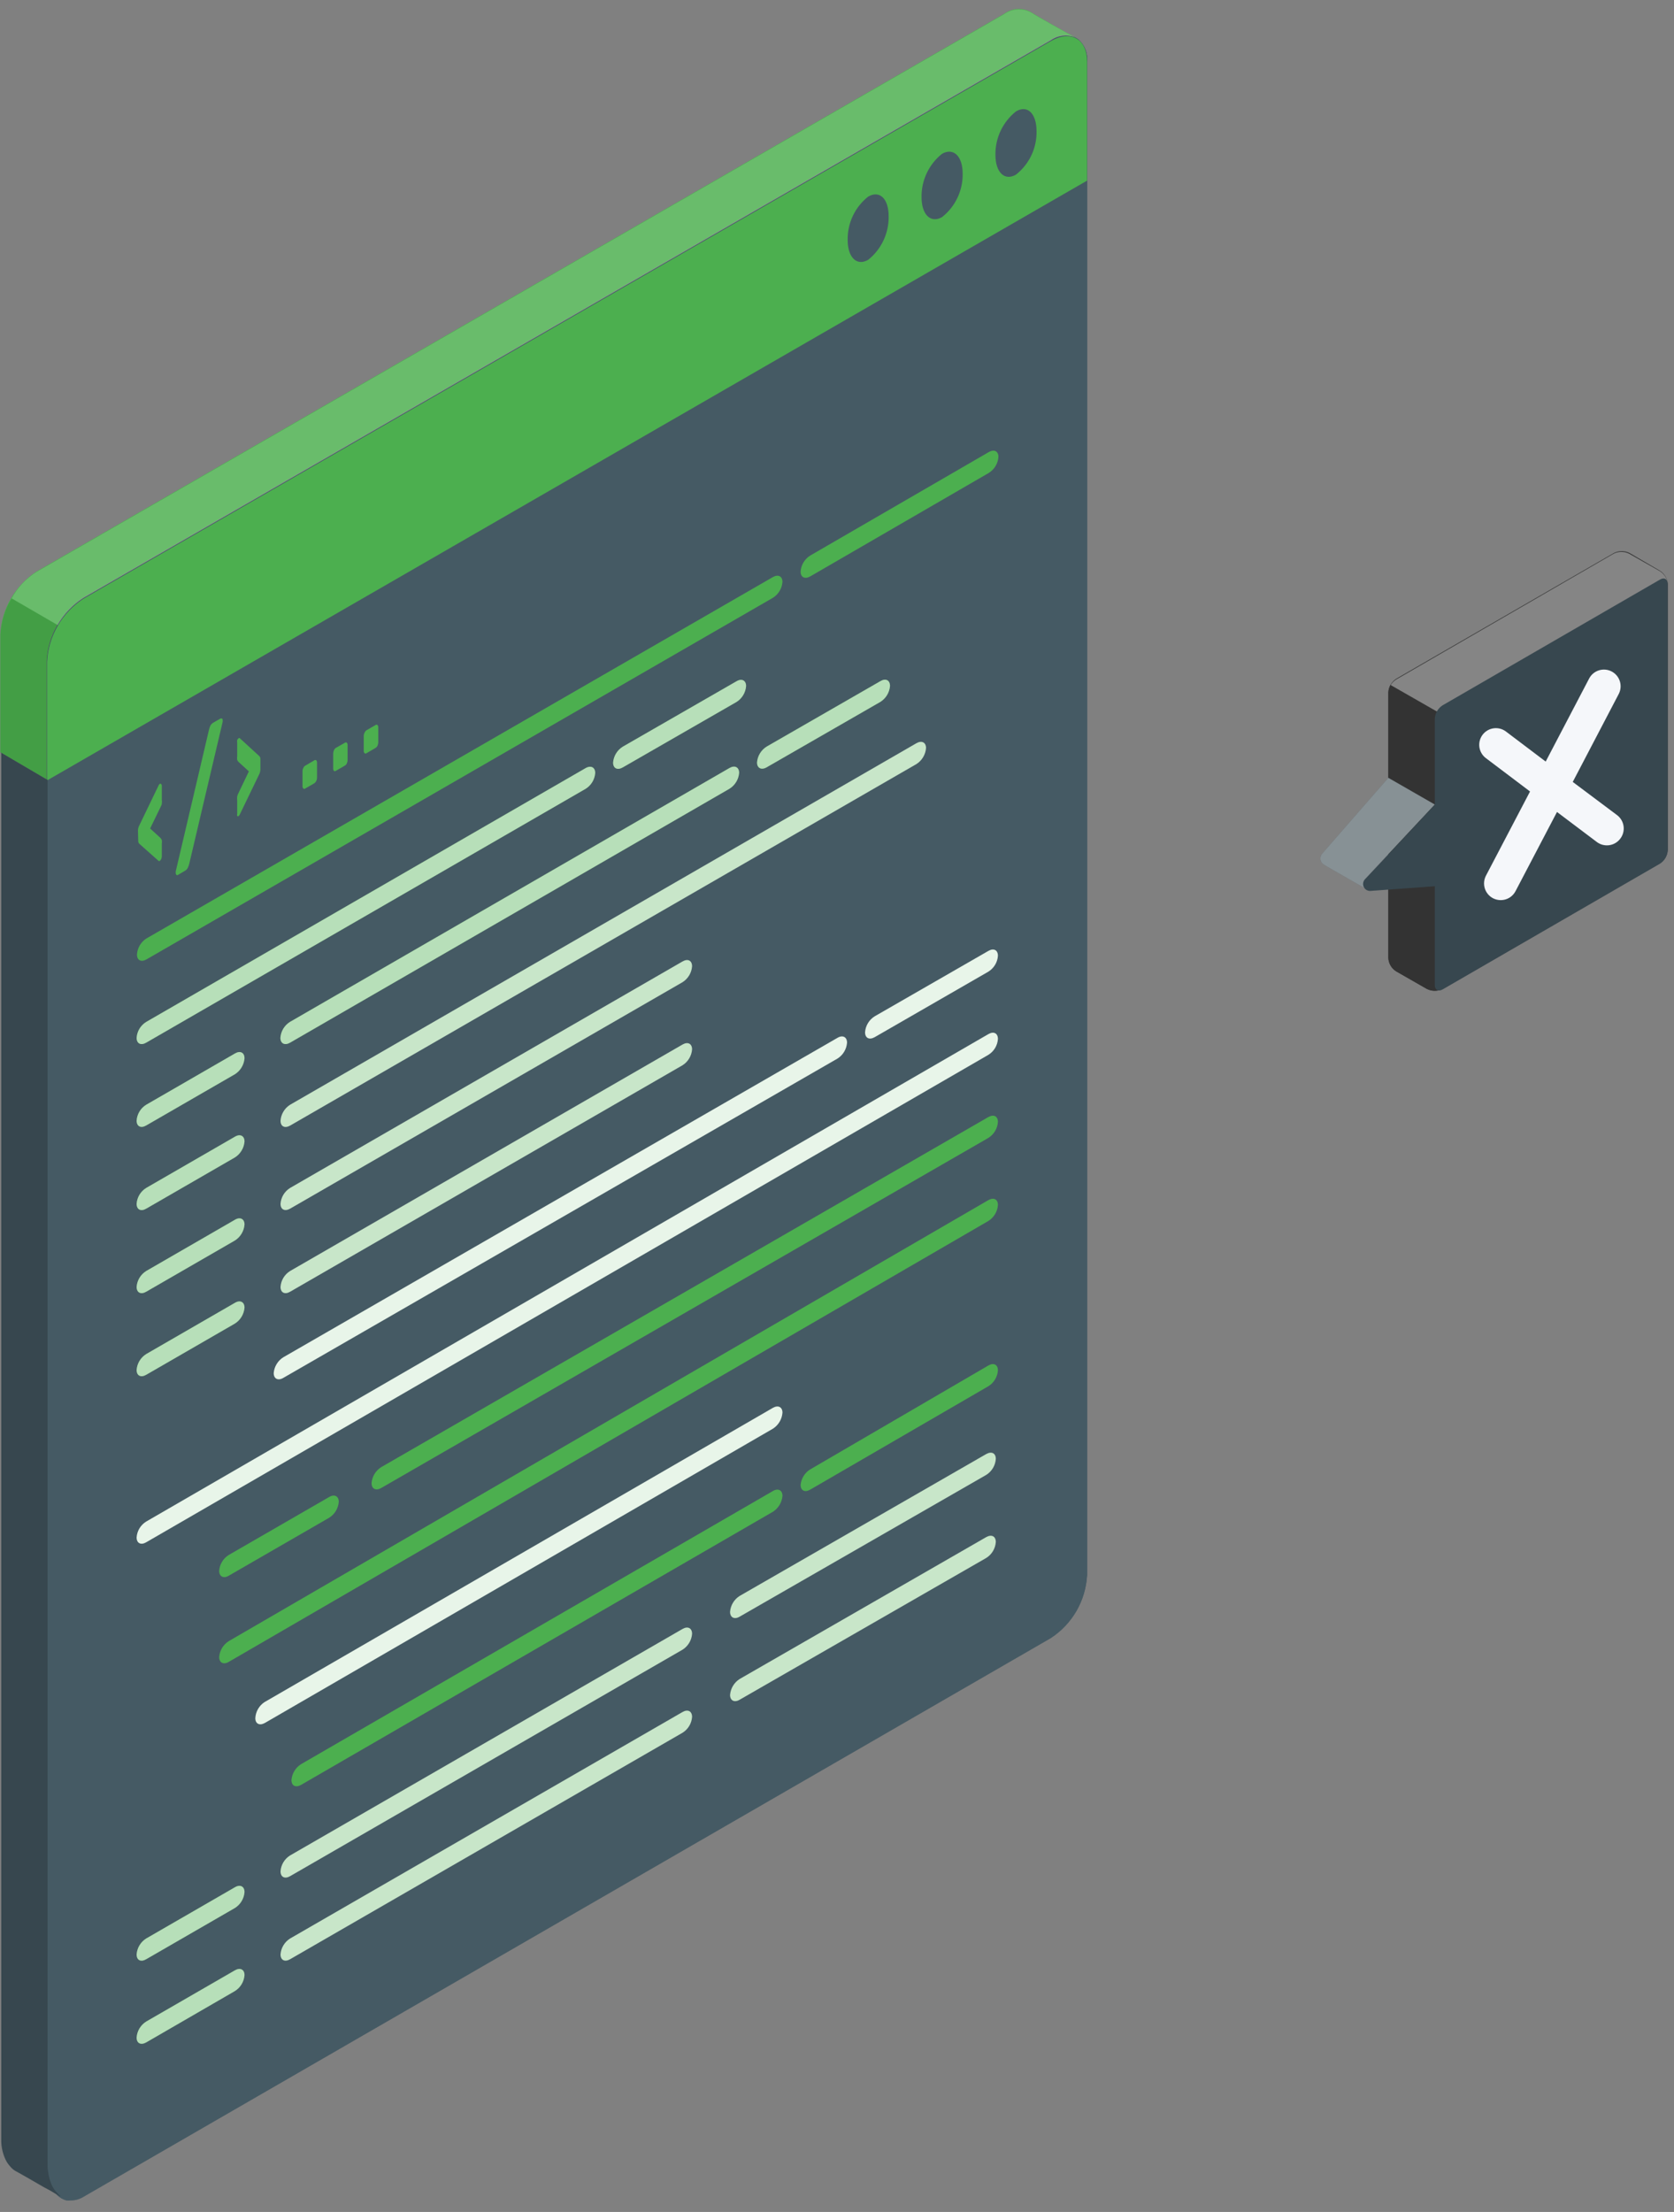 <svg width="137" height="181" viewBox="0 0 137 181" fill="none" xmlns="http://www.w3.org/2000/svg">
<rect x="0" y="0" width="137" height="181" fill="#808080" stroke="none"/>
<path d="M88.967 5.056V128.897C88.912 129.929 88.614 130.934 88.097 131.83C87.579 132.725 86.857 133.485 85.989 134.048L6.82 179.768C6.514 179.957 6.162 180.055 5.803 180.053C5.679 180.068 5.552 180.068 5.427 180.053C5.339 180.033 5.254 180.002 5.173 179.961L5.011 179.88L4.838 179.758C4.779 179.716 4.725 179.669 4.675 179.616C4.442 179.394 4.255 179.128 4.127 178.834C3.919 178.359 3.812 177.847 3.812 177.33V54.099C3.87 53.067 4.17 52.063 4.687 51.169C5.204 50.274 5.924 49.513 6.789 48.947L85.959 3.319C86.25 3.112 86.588 2.98 86.943 2.936C87.298 2.892 87.658 2.936 87.991 3.065C88.08 3.108 88.165 3.159 88.245 3.217C88.507 3.441 88.71 3.726 88.836 4.047C88.961 4.367 89.007 4.714 88.967 5.056Z" fill="#455A64"/>
<path d="M87.311 3.939C87.406 3.934 87.5 3.955 87.585 4H87.636C87.636 4 87.951 4.264 87.951 5.016V128.897C87.897 129.751 87.647 130.581 87.218 131.321C86.79 132.062 86.195 132.693 85.481 133.164L6.322 178.884C6.178 178.974 6.014 179.027 5.844 179.037H5.671H5.621L5.539 178.976H5.478L5.427 178.925C5.301 178.795 5.197 178.644 5.123 178.478C4.974 178.135 4.898 177.765 4.899 177.391V54.099C4.961 53.247 5.216 52.421 5.644 51.682C6.071 50.943 6.661 50.31 7.369 49.831L86.538 4.203C86.781 4.045 87.062 3.954 87.351 3.939H87.311ZM87.351 2.923C86.884 2.937 86.428 3.073 86.03 3.319L6.86 48.948C5.996 49.514 5.276 50.274 4.758 51.169C4.241 52.064 3.941 53.067 3.883 54.099V177.239C3.883 177.756 3.99 178.268 4.198 178.742C4.327 179.037 4.513 179.303 4.747 179.525C4.796 179.577 4.85 179.625 4.909 179.667L5.082 179.789L5.245 179.87C5.325 179.911 5.41 179.942 5.499 179.961C5.623 179.976 5.75 179.976 5.875 179.961C6.209 179.948 6.534 179.85 6.82 179.677L85.989 133.957C86.857 133.394 87.579 132.634 88.097 131.738C88.614 130.843 88.912 129.838 88.967 128.806V5.056C89 4.721 88.951 4.382 88.826 4.069C88.7 3.756 88.501 3.478 88.246 3.258C87.976 3.057 87.647 2.954 87.311 2.963L87.351 2.923Z" fill="#455A64"/>
<g opacity="0.8">
<path opacity="0.8" d="M88.967 5.056V128.897C88.912 129.929 88.614 130.934 88.097 131.83C87.579 132.725 86.857 133.485 85.989 134.048L6.82 179.768C6.514 179.957 6.162 180.055 5.803 180.053C5.679 180.068 5.552 180.068 5.427 180.053C5.339 180.033 5.254 180.002 5.173 179.961L5.011 179.88L4.838 179.758C4.779 179.716 4.725 179.669 4.675 179.616C4.442 179.394 4.255 179.128 4.127 178.834C3.919 178.359 3.812 177.847 3.812 177.33V54.099C3.87 53.067 4.17 52.063 4.687 51.169C5.204 50.274 5.924 49.513 6.789 48.947L85.959 3.319C86.25 3.112 86.588 2.98 86.943 2.936C87.298 2.892 87.658 2.936 87.991 3.065C88.08 3.108 88.165 3.159 88.245 3.217C88.507 3.441 88.71 3.726 88.836 4.047C88.961 4.367 89.007 4.714 88.967 5.056Z" fill="#455A64"/>
</g>
<path d="M87.991 3.024C87.658 2.895 87.298 2.851 86.943 2.896C86.588 2.94 86.25 3.071 85.959 3.278L6.789 48.907C5.924 49.473 5.204 50.234 4.687 51.128C4.17 52.023 3.87 53.026 3.812 54.058V63.781L0.021 61.556V51.904C0.075 50.874 0.372 49.871 0.888 48.978C1.404 48.084 2.123 47.325 2.988 46.763L82.168 1.134C82.475 0.906 82.839 0.768 83.22 0.738C83.602 0.707 83.984 0.785 84.323 0.962C84.892 1.317 87.361 2.74 87.991 3.024Z" fill="#4CAF4F"/>
<path d="M88.967 5.056C88.967 3.177 87.626 2.425 85.989 3.37L6.82 48.998C5.956 49.562 5.238 50.322 4.723 51.215C4.207 52.108 3.909 53.11 3.852 54.139V63.862L88.967 14.779V5.056Z" fill="#4CAF4F"/>
<g opacity="0.4">
<path opacity="0.4" d="M85.989 3.319L6.82 48.947C5.948 49.5 5.229 50.261 4.726 51.162L0.956 48.968C1.437 48.085 2.137 47.34 2.988 46.804L82.158 1.175C82.468 0.951 82.833 0.815 83.215 0.783C83.596 0.75 83.979 0.823 84.323 0.992C84.851 1.327 87.321 2.729 87.951 3.024C87.624 2.912 87.275 2.88 86.934 2.931C86.592 2.982 86.268 3.115 85.989 3.319Z" fill="white"/>
</g>
<path opacity="0.15" d="M0.041 61.607V51.945C0.083 50.89 0.398 49.864 0.956 48.968L4.736 51.152C4.19 52.044 3.886 53.063 3.852 54.109V63.822L0.041 61.607Z" fill="#103E13"/>
<path d="M71.05 16.09C70.515 16.513 70.085 17.054 69.794 17.671C69.503 18.288 69.359 18.964 69.373 19.646C69.373 21.068 70.125 21.8 71.05 21.261C71.583 20.837 72.011 20.295 72.302 19.679C72.593 19.062 72.738 18.387 72.727 17.705C72.727 16.232 71.975 15.552 71.05 16.09Z" fill="#455A64"/>
<path d="M77.097 12.585C76.564 13.009 76.135 13.551 75.844 14.168C75.553 14.784 75.408 15.459 75.42 16.141C75.42 17.573 76.172 18.295 77.097 17.766C77.633 17.344 78.064 16.803 78.357 16.186C78.65 15.569 78.796 14.893 78.784 14.21C78.784 12.778 78.032 12.056 77.097 12.585Z" fill="#455A64"/>
<path d="M83.144 9.12C82.611 9.545 82.182 10.086 81.891 10.703C81.6 11.32 81.455 11.995 81.467 12.676C81.467 14.109 82.219 14.83 83.144 14.292C83.682 13.871 84.114 13.33 84.407 12.713C84.7 12.096 84.845 11.419 84.831 10.736C84.831 9.283 84.079 8.551 83.144 9.12Z" fill="#455A64"/>
<path d="M4.94 179.738L4.564 179.524C4.268 179.336 3.962 179.164 3.649 179.006L3.151 178.722L2.379 178.275L1.718 177.899L1.352 177.696C1.155 177.599 0.982 177.46 0.844 177.289C0.675 177.11 0.538 176.904 0.437 176.68C0.212 176.189 0.098 175.655 0.102 175.115V61.597L3.893 63.822V177.238C3.911 177.754 4.018 178.262 4.208 178.742C4.337 179.037 4.523 179.303 4.757 179.524C4.798 179.584 4.854 179.633 4.919 179.667L4.94 179.738Z" fill="#37474F"/>
<path d="M11.291 67.947C11.296 67.804 11.335 67.665 11.403 67.54L12.989 64.249C13.005 64.213 13.029 64.182 13.06 64.157C13.068 64.148 13.079 64.141 13.09 64.136C13.101 64.131 13.114 64.129 13.126 64.129C13.138 64.129 13.15 64.131 13.162 64.136C13.173 64.141 13.184 64.148 13.192 64.157C13.228 64.199 13.246 64.254 13.243 64.309V65.417C13.255 65.532 13.255 65.648 13.243 65.762C13.243 65.844 13.182 65.945 13.131 66.057L12.287 67.794L13.131 68.567C13.178 68.618 13.215 68.676 13.243 68.739C13.257 68.84 13.257 68.943 13.243 69.044V70.08C13.24 70.157 13.223 70.233 13.192 70.304C13.162 70.365 13.116 70.418 13.06 70.456C13.06 70.456 13.06 70.456 12.989 70.456L11.424 69.064C11.384 69.031 11.353 68.989 11.334 68.941C11.314 68.893 11.306 68.841 11.312 68.79L11.291 67.947Z" fill="#4CAF4F"/>
<path d="M17.105 59.707C17.13 59.595 17.167 59.486 17.216 59.382C17.269 59.28 17.351 59.195 17.45 59.138L18.05 58.793C18.05 58.793 18.141 58.793 18.172 58.793C18.192 58.812 18.207 58.836 18.216 58.863C18.225 58.889 18.227 58.917 18.223 58.945C18.228 58.986 18.228 59.027 18.223 59.067L15.489 70.68C15.464 70.789 15.426 70.894 15.377 70.995C15.327 71.107 15.241 71.2 15.133 71.259L14.564 71.594C14.546 71.608 14.525 71.615 14.503 71.615C14.481 71.615 14.46 71.608 14.442 71.594C14.421 71.573 14.405 71.548 14.394 71.52C14.384 71.492 14.379 71.462 14.381 71.432C14.378 71.391 14.378 71.35 14.381 71.31L17.105 59.707Z" fill="#4CAF4F"/>
<path d="M21.312 62.968C21.308 63.114 21.269 63.257 21.2 63.385L19.615 66.667L19.544 66.768C19.524 66.781 19.501 66.788 19.478 66.788C19.454 66.788 19.431 66.781 19.412 66.768C19.392 66.716 19.392 66.658 19.412 66.606V65.498C19.399 65.387 19.399 65.274 19.412 65.163C19.443 65.058 19.483 64.956 19.534 64.858L20.367 63.121L19.534 62.359C19.483 62.309 19.442 62.25 19.412 62.186C19.397 62.085 19.397 61.982 19.412 61.881V60.774C19.399 60.7 19.399 60.624 19.412 60.55C19.442 60.489 19.487 60.437 19.544 60.398C19.554 60.391 19.567 60.386 19.579 60.386C19.592 60.386 19.605 60.391 19.615 60.398L21.2 61.851C21.24 61.886 21.271 61.93 21.291 61.98C21.31 62.029 21.317 62.082 21.312 62.135V62.968Z" fill="#4CAF4F"/>
<path d="M25.723 62.217C25.746 62.199 25.775 62.189 25.804 62.189C25.834 62.189 25.862 62.199 25.886 62.217C25.931 62.274 25.953 62.347 25.946 62.42V63.629C25.946 63.724 25.925 63.817 25.886 63.903C25.848 63.98 25.792 64.046 25.723 64.096L24.981 64.523C24.96 64.542 24.933 64.553 24.905 64.553C24.876 64.553 24.849 64.542 24.828 64.523C24.802 64.499 24.782 64.469 24.769 64.435C24.757 64.402 24.753 64.365 24.757 64.33V63.111C24.757 63.015 24.781 62.92 24.828 62.837C24.857 62.76 24.911 62.695 24.981 62.654L25.723 62.217Z" fill="#4CAF4F"/>
<path d="M28.233 60.774C28.255 60.757 28.282 60.747 28.309 60.747C28.337 60.747 28.364 60.757 28.386 60.774C28.431 60.831 28.453 60.904 28.447 60.977V62.186C28.446 62.281 28.425 62.374 28.386 62.46C28.357 62.537 28.303 62.602 28.233 62.643L27.481 63.08C27.459 63.097 27.433 63.107 27.405 63.107C27.377 63.107 27.35 63.097 27.329 63.08C27.283 63.023 27.261 62.95 27.268 62.877V61.668C27.268 61.573 27.289 61.48 27.329 61.394C27.359 61.316 27.412 61.248 27.481 61.2L28.233 60.774Z" fill="#4CAF4F"/>
<path d="M30.733 59.331C30.756 59.311 30.785 59.3 30.815 59.3C30.845 59.3 30.873 59.311 30.896 59.331C30.919 59.357 30.936 59.388 30.946 59.421C30.957 59.455 30.96 59.489 30.957 59.524V60.743C30.956 60.838 30.935 60.932 30.896 61.018C30.861 61.093 30.805 61.157 30.733 61.201L29.991 61.637C29.97 61.655 29.943 61.664 29.915 61.664C29.887 61.664 29.86 61.655 29.839 61.637C29.812 61.611 29.792 61.579 29.78 61.544C29.767 61.509 29.763 61.471 29.768 61.434V60.225C29.767 60.129 29.792 60.035 29.839 59.951C29.87 59.873 29.923 59.806 29.991 59.758L30.733 59.331Z" fill="#4CAF4F"/>
<path d="M11.962 76.806L63.255 47.22C63.682 46.977 64.037 47.149 64.037 47.617C64.018 47.88 63.937 48.134 63.801 48.36C63.665 48.586 63.478 48.777 63.255 48.917L11.993 78.503C11.556 78.757 11.21 78.585 11.21 78.107C11.226 77.847 11.302 77.594 11.432 77.368C11.563 77.142 11.744 76.95 11.962 76.806Z" fill="#4CAF4F"/>
<path d="M23.741 90.4L75.003 60.814C75.43 60.571 75.786 60.743 75.786 61.211C75.766 61.475 75.685 61.731 75.549 61.958C75.413 62.186 75.226 62.379 75.003 62.521L23.741 92.107C23.304 92.351 22.959 92.178 22.959 91.711C22.976 91.446 23.056 91.189 23.192 90.962C23.328 90.734 23.516 90.541 23.741 90.4Z" fill="#C8E6C9"/>
<path d="M23.741 97.208L55.856 78.676C56.293 78.422 56.639 78.595 56.639 79.072C56.62 79.335 56.539 79.59 56.403 79.816C56.267 80.042 56.08 80.233 55.856 80.373L23.741 98.904C23.304 99.148 22.959 98.976 22.959 98.508C22.976 98.245 23.056 97.989 23.192 97.763C23.328 97.537 23.517 97.347 23.741 97.208Z" fill="#C8E6C9"/>
<path d="M23.741 104.005L55.856 85.473C56.293 85.219 56.639 85.402 56.639 85.869C56.62 86.132 56.539 86.387 56.403 86.613C56.267 86.839 56.08 87.03 55.856 87.17L23.741 105.702C23.304 105.956 22.959 105.773 22.959 105.305C22.976 105.042 23.056 104.786 23.192 104.56C23.328 104.334 23.517 104.144 23.741 104.005Z" fill="#C8E6C9"/>
<path d="M66.304 45.463L80.928 36.989C81.365 36.745 81.711 36.918 81.711 37.386C81.693 37.65 81.613 37.907 81.477 38.135C81.341 38.363 81.153 38.555 80.928 38.696L66.304 47.17C65.867 47.413 65.521 47.241 65.521 46.773C65.538 46.509 65.618 46.252 65.754 46.024C65.891 45.796 66.079 45.604 66.304 45.463Z" fill="#4CAF4F"/>
<path d="M24.636 144.361L63.255 122.008C63.682 121.754 64.037 121.937 64.037 122.405C64.016 122.667 63.934 122.921 63.799 123.147C63.663 123.372 63.477 123.563 63.255 123.705L24.636 146.057C24.198 146.301 23.853 146.128 23.853 145.661C23.873 145.398 23.955 145.144 24.091 144.918C24.227 144.693 24.413 144.502 24.636 144.361Z" fill="#4CAF4F"/>
<path d="M66.304 120.241L80.888 111.737C81.325 111.483 81.67 111.666 81.67 112.133C81.653 112.396 81.573 112.652 81.437 112.878C81.3 113.104 81.112 113.295 80.888 113.433L66.304 121.897C65.867 122.151 65.521 121.968 65.521 121.5C65.546 121.245 65.63 120.998 65.766 120.779C65.901 120.561 66.085 120.377 66.304 120.241Z" fill="#4CAF4F"/>
<path d="M31.191 120.058L80.888 91.406C81.325 91.163 81.67 91.335 81.67 91.803C81.653 92.067 81.573 92.324 81.437 92.552C81.301 92.78 81.112 92.972 80.888 93.113L31.191 121.765C30.764 122.009 30.408 121.836 30.408 121.358C30.429 121.096 30.511 120.842 30.647 120.616C30.783 120.391 30.969 120.2 31.191 120.058Z" fill="#4CAF4F"/>
<path d="M18.721 134.292L80.888 98.204C81.325 97.96 81.67 98.132 81.67 98.6C81.653 98.865 81.573 99.121 81.437 99.349C81.301 99.577 81.112 99.769 80.888 99.91L18.721 135.989C18.294 136.243 17.938 136.06 17.938 135.593C17.958 135.33 18.039 135.075 18.175 134.849C18.311 134.623 18.498 134.433 18.721 134.292Z" fill="#4CAF4F"/>
<path d="M21.648 139.281L63.255 115.201C63.682 114.957 64.037 115.13 64.037 115.598C64.017 115.862 63.937 116.118 63.801 116.345C63.665 116.573 63.478 116.765 63.255 116.908L21.678 140.987C21.241 141.231 20.895 141.059 20.895 140.591C20.91 140.329 20.985 140.074 21.116 139.846C21.246 139.619 21.428 139.425 21.648 139.281Z" fill="#E8F5E9"/>
<path d="M18.721 127.241L26.942 122.496C27.369 122.242 27.725 122.425 27.725 122.892C27.705 123.155 27.624 123.41 27.488 123.636C27.352 123.861 27.166 124.052 26.942 124.193L18.721 128.938C18.294 129.192 17.938 129.009 17.938 128.541C17.955 128.278 18.035 128.022 18.172 127.796C18.308 127.57 18.496 127.38 18.721 127.241Z" fill="#4CAF4F"/>
<path d="M11.962 83.624L47.919 62.857C48.356 62.603 48.712 62.786 48.712 63.253C48.692 63.517 48.61 63.773 48.472 63.999C48.335 64.225 48.145 64.415 47.919 64.553L11.962 85.321C11.525 85.575 11.18 85.392 11.18 84.924C11.197 84.661 11.277 84.406 11.413 84.179C11.549 83.953 11.738 83.763 11.962 83.624Z" fill="#4CAF4F"/>
<path opacity="0.6" d="M11.962 83.624L47.919 62.857C48.356 62.603 48.712 62.786 48.712 63.253C48.692 63.517 48.61 63.773 48.472 63.999C48.335 64.225 48.145 64.415 47.919 64.553L11.962 85.321C11.525 85.575 11.18 85.392 11.18 84.924C11.197 84.661 11.277 84.406 11.413 84.179C11.549 83.953 11.738 83.763 11.962 83.624Z" fill="white"/>
<path d="M11.962 90.401L19.229 86.204C19.656 85.951 20.011 86.123 20.011 86.601C19.99 86.863 19.908 87.117 19.773 87.343C19.637 87.568 19.451 87.76 19.229 87.901L11.962 92.097C11.525 92.351 11.18 92.168 11.18 91.701C11.197 91.438 11.277 91.182 11.413 90.956C11.549 90.73 11.738 90.539 11.962 90.401Z" fill="#4CAF4F"/>
<path opacity="0.6" d="M11.962 90.401L19.229 86.204C19.656 85.951 20.011 86.123 20.011 86.601C19.99 86.863 19.908 87.117 19.773 87.343C19.637 87.568 19.451 87.76 19.229 87.901L11.962 92.097C11.525 92.351 11.18 92.168 11.18 91.701C11.197 91.438 11.277 91.182 11.413 90.956C11.549 90.73 11.738 90.539 11.962 90.401Z" fill="white"/>
<path d="M11.962 97.208L19.229 93.012C19.656 92.758 20.011 92.941 20.011 93.408C19.99 93.671 19.908 93.924 19.773 94.15C19.637 94.376 19.451 94.567 19.229 94.709L11.962 98.905C11.525 99.159 11.18 98.976 11.18 98.508C11.197 98.245 11.277 97.99 11.413 97.763C11.549 97.537 11.738 97.347 11.962 97.208Z" fill="#4CAF4F"/>
<path opacity="0.6" d="M11.962 97.208L19.229 93.012C19.656 92.758 20.011 92.941 20.011 93.408C19.99 93.671 19.908 93.924 19.773 94.15C19.637 94.376 19.451 94.567 19.229 94.709L11.962 98.905C11.525 99.159 11.18 98.976 11.18 98.508C11.197 98.245 11.277 97.99 11.413 97.763C11.549 97.537 11.738 97.347 11.962 97.208Z" fill="white"/>
<path d="M11.962 104.005L19.229 99.809C19.656 99.555 20.011 99.738 20.011 100.205C19.99 100.468 19.908 100.722 19.773 100.947C19.637 101.173 19.451 101.364 19.229 101.506L11.962 105.702C11.525 105.956 11.18 105.773 11.18 105.305C11.199 105.042 11.279 104.788 11.415 104.562C11.551 104.336 11.739 104.145 11.962 104.005Z" fill="#4CAF4F"/>
<path opacity="0.6" d="M11.962 104.005L19.229 99.809C19.656 99.555 20.011 99.738 20.011 100.205C19.99 100.468 19.908 100.722 19.773 100.947C19.637 101.173 19.451 101.364 19.229 101.506L11.962 105.702C11.525 105.956 11.18 105.773 11.18 105.305C11.199 105.042 11.279 104.788 11.415 104.562C11.551 104.336 11.739 104.145 11.962 104.005Z" fill="white"/>
<path d="M11.962 110.802L19.229 106.606C19.656 106.352 20.011 106.535 20.011 107.002C19.99 107.265 19.908 107.519 19.773 107.744C19.637 107.97 19.451 108.161 19.229 108.303L11.962 112.499C11.525 112.753 11.18 112.57 11.18 112.103C11.199 111.839 11.279 111.585 11.415 111.359C11.551 111.133 11.739 110.942 11.962 110.802Z" fill="#4CAF4F"/>
<path opacity="0.6" d="M11.962 110.802L19.229 106.606C19.656 106.352 20.011 106.535 20.011 107.002C19.99 107.265 19.908 107.519 19.773 107.744C19.637 107.97 19.451 108.161 19.229 108.303L11.962 112.499C11.525 112.753 11.18 112.57 11.18 112.103C11.199 111.839 11.279 111.585 11.415 111.359C11.551 111.133 11.739 110.942 11.962 110.802Z" fill="white"/>
<path d="M23.741 151.828L55.856 133.296C56.293 133.042 56.639 133.225 56.639 133.693C56.62 133.956 56.539 134.21 56.403 134.436C56.267 134.662 56.08 134.853 55.856 134.993L23.741 153.525C23.304 153.779 22.959 153.596 22.959 153.129C22.976 152.865 23.056 152.61 23.192 152.384C23.328 152.157 23.517 151.967 23.741 151.828Z" fill="#C8E6C9"/>
<path d="M23.741 158.625L55.856 140.093C56.293 139.839 56.639 140.022 56.639 140.49C56.621 140.753 56.541 141.009 56.405 141.235C56.269 141.461 56.081 141.651 55.856 141.79L23.741 160.322C23.304 160.576 22.959 160.393 22.959 159.926C22.977 159.663 23.058 159.408 23.194 159.182C23.33 158.956 23.518 158.765 23.741 158.625Z" fill="#C8E6C9"/>
<path d="M60.531 130.594L80.715 118.981C81.152 118.737 81.497 118.91 81.497 119.377C81.48 119.642 81.4 119.899 81.264 120.127C81.128 120.354 80.94 120.547 80.715 120.688L60.531 132.29C60.104 132.544 59.748 132.362 59.748 131.894C59.768 131.631 59.849 131.377 59.985 131.151C60.121 130.925 60.308 130.734 60.531 130.594Z" fill="#C8E6C9"/>
<path d="M60.531 137.391L80.715 125.778C81.152 125.534 81.497 125.707 81.497 126.184C81.478 126.447 81.398 126.702 81.262 126.928C81.126 127.154 80.938 127.345 80.715 127.485L60.531 139.088C60.104 139.342 59.748 139.159 59.748 138.691C59.77 138.429 59.852 138.175 59.987 137.949C60.123 137.724 60.309 137.533 60.531 137.391Z" fill="#C8E6C9"/>
<path d="M11.962 158.625L19.229 154.429C19.656 154.175 20.011 154.358 20.011 154.826C19.992 155.088 19.91 155.343 19.775 155.569C19.639 155.795 19.452 155.985 19.229 156.126L11.962 160.322C11.525 160.576 11.18 160.403 11.18 159.926C11.199 159.663 11.279 159.408 11.415 159.182C11.551 158.956 11.739 158.765 11.962 158.625Z" fill="#4CAF4F"/>
<path opacity="0.6" d="M11.962 158.625L19.229 154.429C19.656 154.175 20.011 154.358 20.011 154.826C19.992 155.088 19.91 155.343 19.775 155.569C19.639 155.795 19.452 155.985 19.229 156.126L11.962 160.322C11.525 160.576 11.18 160.403 11.18 159.926C11.199 159.663 11.279 159.408 11.415 159.182C11.551 158.956 11.739 158.765 11.962 158.625Z" fill="white"/>
<path d="M11.962 165.422L19.229 161.226C19.656 160.982 20.011 161.155 20.011 161.623C19.992 161.885 19.91 162.14 19.775 162.366C19.639 162.592 19.452 162.782 19.229 162.923L11.962 167.129C11.525 167.373 11.18 167.2 11.18 166.733C11.197 166.468 11.277 166.211 11.413 165.984C11.549 165.756 11.737 165.563 11.962 165.422Z" fill="#4CAF4F"/>
<path opacity="0.6" d="M11.962 165.422L19.229 161.226C19.656 160.982 20.011 161.155 20.011 161.623C19.992 161.885 19.91 162.14 19.775 162.366C19.639 162.592 19.452 162.782 19.229 162.923L11.962 167.129C11.525 167.373 11.18 167.2 11.18 166.733C11.197 166.468 11.277 166.211 11.413 165.984C11.549 165.756 11.737 165.563 11.962 165.422Z" fill="white"/>
<path d="M50.968 61.099L60.277 55.745C60.704 55.491 61.06 55.674 61.06 56.141C61.04 56.404 60.959 56.658 60.823 56.884C60.687 57.11 60.5 57.301 60.277 57.441L50.968 62.796C50.531 63.05 50.175 62.877 50.175 62.4C50.196 62.136 50.279 61.881 50.416 61.655C50.554 61.429 50.743 61.239 50.968 61.099Z" fill="#4CAF4F"/>
<path opacity="0.6" d="M50.968 61.099L60.277 55.745C60.704 55.491 61.06 55.674 61.06 56.141C61.04 56.404 60.959 56.658 60.823 56.884C60.687 57.11 60.5 57.301 60.277 57.441L50.968 62.796C50.531 63.05 50.175 62.877 50.175 62.4C50.196 62.136 50.279 61.881 50.416 61.655C50.554 61.429 50.743 61.239 50.968 61.099Z" fill="white"/>
<path d="M23.182 111.066L68.54 84.924C68.966 84.67 69.322 84.853 69.322 85.321C69.302 85.584 69.221 85.838 69.085 86.064C68.95 86.29 68.763 86.481 68.54 86.621L23.182 112.753C22.755 113.007 22.4 112.824 22.4 112.357C22.421 112.095 22.503 111.843 22.639 111.619C22.774 111.395 22.96 111.206 23.182 111.066Z" fill="#E8F5E9"/>
<path d="M11.962 124.508L80.888 84.62C81.325 84.365 81.67 84.548 81.67 85.016C81.653 85.279 81.573 85.535 81.437 85.761C81.3 85.987 81.112 86.177 80.888 86.316L11.962 126.205C11.525 126.459 11.18 126.276 11.18 125.808C11.197 125.545 11.277 125.289 11.413 125.063C11.549 124.837 11.738 124.647 11.962 124.508Z" fill="#E8F5E9"/>
<path d="M71.578 83.167L80.888 77.812C81.325 77.558 81.67 77.741 81.67 78.209C81.653 78.472 81.573 78.728 81.436 78.954C81.3 79.18 81.112 79.37 80.888 79.509L71.578 84.874C71.141 85.117 70.796 84.945 70.796 84.467C70.815 84.204 70.895 83.949 71.031 83.723C71.167 83.497 71.355 83.307 71.578 83.167Z" fill="#E8F5E9"/>
<path d="M23.741 83.614L59.698 62.846C60.135 62.593 60.49 62.775 60.49 63.243C60.469 63.507 60.387 63.762 60.249 63.987C60.111 64.213 59.923 64.404 59.698 64.543L23.741 85.32C23.304 85.575 22.948 85.392 22.948 84.924C22.966 84.658 23.047 84.401 23.185 84.172C23.323 83.945 23.514 83.753 23.741 83.614Z" fill="#4CAF4F"/>
<path opacity="0.6" d="M23.741 83.614L59.698 62.846C60.135 62.593 60.49 62.775 60.49 63.243C60.469 63.507 60.387 63.762 60.249 63.987C60.111 64.213 59.923 64.404 59.698 64.543L23.741 85.32C23.304 85.575 22.948 85.392 22.948 84.924C22.966 84.658 23.047 84.401 23.185 84.172C23.323 83.945 23.514 83.753 23.741 83.614Z" fill="white"/>
<path d="M62.747 61.089L72.056 55.734C72.483 55.48 72.838 55.653 72.838 56.131C72.817 56.393 72.735 56.647 72.6 56.873C72.464 57.098 72.278 57.289 72.056 57.431L62.747 62.786C62.31 63.04 61.954 62.857 61.954 62.389C61.975 62.126 62.057 61.87 62.195 61.645C62.333 61.419 62.522 61.228 62.747 61.089Z" fill="#4CAF4F"/>
<path opacity="0.6" d="M62.747 61.089L72.056 55.734C72.483 55.48 72.838 55.653 72.838 56.131C72.817 56.393 72.735 56.647 72.6 56.873C72.464 57.098 72.278 57.289 72.056 57.431L62.747 62.786C62.31 63.04 61.954 62.857 61.954 62.389C61.975 62.126 62.057 61.87 62.195 61.645C62.333 61.419 62.522 61.228 62.747 61.089Z" fill="white"/>
<path d="M132.048 45.269L114.252 55.551C114.068 55.674 113.916 55.838 113.806 56.031C113.697 56.223 113.634 56.438 113.622 56.659V78.401C113.633 78.621 113.697 78.834 113.809 79.023C113.92 79.213 114.076 79.372 114.262 79.488L116.783 80.931C116.982 81.029 117.201 81.08 117.423 81.08C117.645 81.08 117.864 81.029 118.063 80.931L135.859 70.639C136.042 70.518 136.195 70.356 136.305 70.165C136.414 69.975 136.477 69.761 136.489 69.542V47.799C136.477 47.579 136.413 47.364 136.301 47.173C136.19 46.982 136.035 46.821 135.849 46.702L133.379 45.259C133.173 45.152 132.944 45.097 132.712 45.099C132.48 45.101 132.252 45.159 132.048 45.269Z" fill="#333333"/>
<path d="M118.063 80.921C117.864 81.016 117.645 81.066 117.423 81.066C117.202 81.066 116.983 81.016 116.783 80.921L114.262 79.478C114.076 79.362 113.92 79.203 113.809 79.013C113.697 78.824 113.633 78.61 113.622 78.391V56.648C113.632 56.418 113.702 56.194 113.825 55.998L117.616 58.172C117.494 58.376 117.423 58.599 117.423 58.254V79.996C117.423 80.921 117.687 81.134 118.063 80.921Z" fill="#333333"/>
<path opacity="0.4" d="M136.479 47.728C136.428 47.403 136.174 47.291 135.859 47.474L118.063 57.766C117.878 57.883 117.724 58.043 117.616 58.234L113.815 56.059C113.926 55.874 114.08 55.718 114.262 55.602L132.058 45.31C132.255 45.21 132.472 45.158 132.693 45.158C132.914 45.158 133.131 45.21 133.328 45.31L135.848 46.743C136.02 46.85 136.165 46.994 136.274 47.165C136.383 47.335 136.453 47.528 136.479 47.728Z" fill="white"/>
<path d="M111.884 72.783C111.478 72.539 108.439 70.832 108.348 70.751C108.272 70.706 108.208 70.645 108.16 70.572C108.111 70.499 108.079 70.416 108.067 70.33C108.054 70.243 108.061 70.155 108.087 70.071C108.112 69.988 108.156 69.911 108.215 69.846L113.622 63.649L117.423 65.833L111.773 71.868C111.712 71.932 111.667 72.009 111.639 72.092C111.612 72.176 111.603 72.264 111.614 72.352C111.625 72.439 111.655 72.523 111.701 72.597C111.748 72.672 111.81 72.735 111.884 72.783Z" fill="#37474F"/>
<path opacity="0.4" d="M111.884 72.783C111.478 72.539 108.439 70.832 108.348 70.751C108.272 70.706 108.208 70.645 108.16 70.572C108.111 70.499 108.079 70.416 108.067 70.33C108.054 70.243 108.061 70.155 108.087 70.071C108.112 69.988 108.156 69.911 108.215 69.846L113.622 63.649L117.423 65.833L111.773 71.868C111.712 71.932 111.667 72.009 111.639 72.092C111.612 72.176 111.603 72.264 111.614 72.352C111.625 72.439 111.655 72.523 111.701 72.597C111.748 72.672 111.81 72.735 111.884 72.783Z" fill="white"/>
<path d="M135.859 47.423L118.063 57.715C117.877 57.834 117.722 57.996 117.611 58.187C117.499 58.377 117.435 58.592 117.423 58.813V65.853L111.772 71.888C111.679 71.962 111.61 72.064 111.577 72.179C111.544 72.294 111.548 72.416 111.589 72.528C111.629 72.641 111.704 72.738 111.803 72.805C111.901 72.873 112.019 72.907 112.138 72.904L117.423 72.519V80.596C117.423 81.002 117.708 81.165 118.063 80.962L135.859 70.669C136.042 70.549 136.195 70.386 136.305 70.196C136.414 70.005 136.477 69.791 136.489 69.572V47.83C136.489 47.383 136.204 47.22 135.859 47.423Z" fill="#37474F"/>
<path d="M132.363 66.717L128.714 63.984L132.475 56.791C132.643 56.47 132.677 56.096 132.569 55.75C132.462 55.404 132.221 55.115 131.9 54.947C131.58 54.778 131.205 54.744 130.859 54.852C130.513 54.959 130.224 55.2 130.056 55.521L126.499 62.318L123.247 59.859C123.104 59.751 122.941 59.672 122.768 59.627C122.594 59.582 122.414 59.571 122.237 59.596C122.059 59.62 121.888 59.679 121.734 59.77C121.579 59.86 121.444 59.98 121.336 60.123C121.228 60.266 121.149 60.429 121.104 60.602C121.058 60.775 121.048 60.956 121.072 61.133C121.097 61.31 121.156 61.481 121.247 61.636C121.337 61.79 121.457 61.925 121.6 62.033L125.218 64.766L121.61 71.655C121.442 71.977 121.409 72.353 121.517 72.699C121.626 73.046 121.868 73.335 122.19 73.504C122.385 73.603 122.601 73.656 122.82 73.656C123.069 73.657 123.314 73.589 123.527 73.46C123.74 73.331 123.914 73.146 124.029 72.925L127.424 66.443L130.686 68.901C130.975 69.118 131.338 69.211 131.695 69.162C132.053 69.112 132.377 68.924 132.597 68.637C132.819 68.351 132.92 67.989 132.876 67.629C132.832 67.269 132.648 66.941 132.363 66.717Z" fill="#F5F7FA"/>
</svg>
